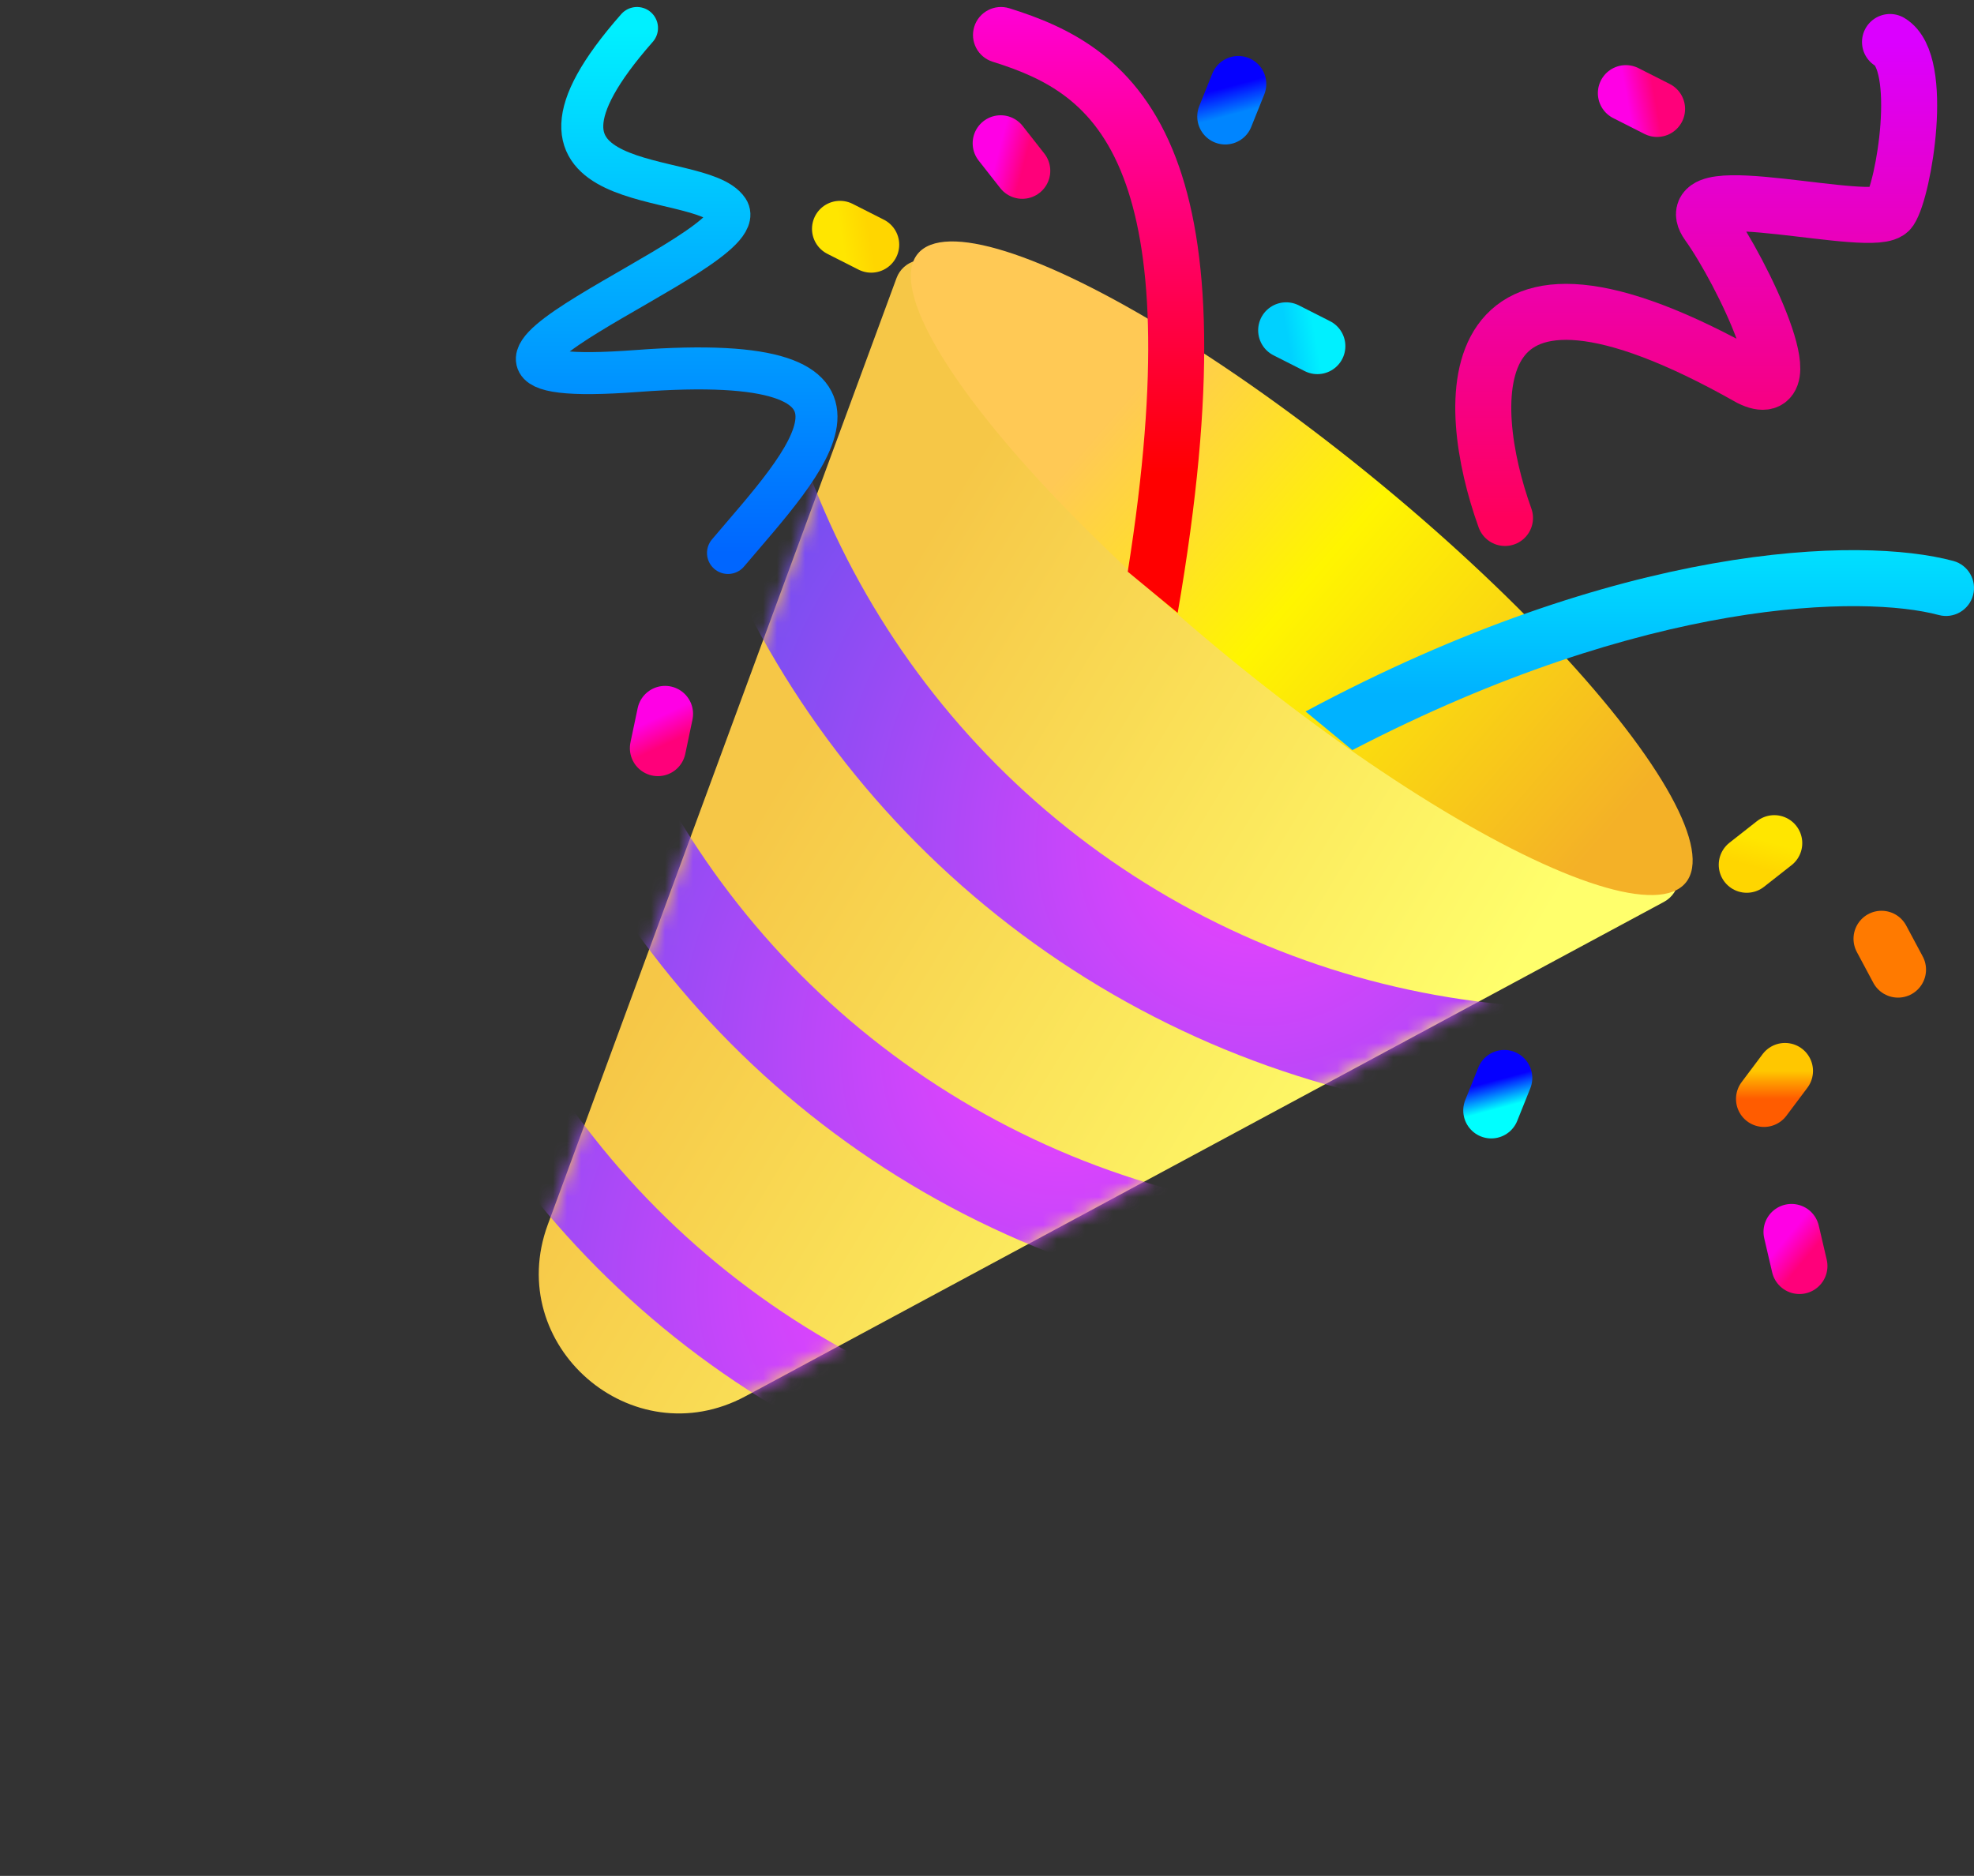 <svg xmlns="http://www.w3.org/2000/svg" width="141" height="134" fill="none" viewBox="0 0 141 134"><rect x="0" y="0" width="141" height="134" fill="#333333" stroke="none"/><path fill="url(#paint0_linear)" d="M53.252 99.735C45.144 104.099 35.945 96.112 39.129 87.472L64.035 19.87C64.508 18.584 66.105 18.145 67.17 19.007L119.165 61.109C120.275 62.008 120.112 63.747 118.854 64.424L53.252 99.735Z"/><mask id="mask0" width="108" height="108" x="13" y="12" mask-type="alpha" maskUnits="userSpaceOnUse"><path fill="url(#paint1_linear)" d="M53.252 99.735C45.144 104.099 35.945 96.112 39.129 87.472L64.035 19.87C64.508 18.584 66.105 18.145 67.17 19.007L119.165 61.109C120.275 62.008 120.112 63.747 118.854 64.424L53.252 99.735Z"/></mask><g mask="url(#mask0)"><circle cx="88.736" cy="44.712" r="62.001" stroke="url(#paint2_radial)" stroke-width="6" transform="rotate(0.988 88.736 44.712)"/><circle cx="99.01" cy="28.01" r="62.501" stroke="url(#paint3_radial)" stroke-width="7" transform="rotate(0.988 99.01 28.01)"/><circle cx="113.01" cy="13.01" r="63.001" stroke="url(#paint4_radial)" stroke-width="8" transform="rotate(0.988 113.01 13.01)"/></g><ellipse cx="92.981" cy="40.591" fill="url(#paint5_linear)" rx="35.452" ry="8.235" transform="rotate(39.308 92.981 40.591)"/><path fill="url(#paint6_linear)" fill-rule="evenodd" d="M72.097 0.591C71.042 0.262 69.921 0.849 69.591 1.903C69.262 2.958 69.849 4.079 70.903 4.409C72.817 5.007 74.616 5.734 76.199 6.957C77.753 8.159 79.193 9.914 80.255 12.71C82.182 17.781 82.868 26.268 80.554 40.837L84.12 43.782C86.916 27.591 86.402 17.625 83.995 11.29C82.682 7.836 80.809 5.466 78.645 3.793C76.509 2.141 74.183 1.243 72.097 0.591Z" clip-rule="evenodd"/><path fill="url(#paint7_linear)" fill-rule="evenodd" d="M96.597 53.581C117.754 42.608 133.204 42.516 138.482 43.932C139.549 44.218 140.645 43.585 140.932 42.518C141.218 41.451 140.585 40.355 139.518 40.068C132.861 38.282 115.782 38.756 93.253 50.822L96.597 53.581Z" clip-rule="evenodd"/><path stroke="url(#paint8_linear)" stroke-linecap="round" stroke-linejoin="round" stroke-width="4" d="M107.5 37C104.5 28.667 103.8 15 125 27C129 29 124.5 19.5 122 16C119.5 12.5 134 16.5 135 15C136 13.5 137.5 4.5 135 3"/><path stroke="url(#paint9_linear)" stroke-linecap="round" stroke-linejoin="round" stroke-width="4" d="M126 78.5L127.5 76.5"/><path stroke="url(#paint10_linear)" stroke-linecap="round" stroke-linejoin="round" stroke-width="4" d="M124.767 61.772L126.733 60.228"/><path stroke="url(#paint11_linear)" stroke-linecap="round" stroke-linejoin="round" stroke-width="4" d="M62.23 17.477L60 16.347"/><path stroke="url(#paint12_linear)" stroke-linecap="round" stroke-linejoin="round" stroke-width="4" d="M134.394 67.058L135.573 69.262"/><path stroke="url(#paint13_linear)" stroke-linecap="round" stroke-linejoin="round" stroke-width="4" d="M128.532 90.435L127.964 88"/><path stroke="url(#paint14_linear)" stroke-linecap="round" stroke-linejoin="round" stroke-width="4" d="M118.363 7.782L116.133 6.652"/><path stroke="url(#paint15_linear)" stroke-linecap="round" stroke-linejoin="round" stroke-width="4" d="M73.02 12.201L71.476 10.234"/><path stroke="url(#paint16_linear)" stroke-linecap="round" stroke-linejoin="round" stroke-width="4" d="M46.991 53.441L47.505 50.994"/><path stroke="url(#paint17_linear)" stroke-linecap="round" stroke-linejoin="round" stroke-width="4" d="M106.518 79.32L107.449 77"/><path stroke="url(#paint18_linear)" stroke-linecap="round" stroke-linejoin="round" stroke-width="4" d="M87.518 8.32L88.449 6"/><path stroke="url(#paint19_linear)" stroke-linecap="round" stroke-linejoin="round" stroke-width="4" d="M94.098 24.725L91.868 23.595"/><path stroke="url(#paint20_linear)" stroke-linecap="round" stroke-linejoin="round" stroke-width="3" d="M52 39.5C57.5 33 65.5 25 45.5 26.5C25.5 28 54 18 52 15C50 12 34.5 14.5 45.5 2"/><defs><linearGradient id="paint0_linear" x1="53" x2="97.5" y1="60" y2="87" gradientUnits="userSpaceOnUse"><stop stop-color="#F6C747"/><stop offset="1" stop-color="#FFFF6C"/></linearGradient><linearGradient id="paint1_linear" x1="53" x2="97.5" y1="60" y2="87" gradientUnits="userSpaceOnUse"><stop stop-color="#F6C747"/><stop offset="1" stop-color="#FFFF6C"/></linearGradient><radialGradient id="paint2_radial" cx="0" cy="0" r="1" gradientTransform="translate(66.333 92.622) rotate(-128.089) scale(52.137)" gradientUnits="userSpaceOnUse"><stop stop-color="#F041FF"/><stop offset="1" stop-color="#5353EC"/></radialGradient><radialGradient id="paint3_radial" cx="0" cy="0" r="1" gradientTransform="translate(76.607 75.92) rotate(-128.089) scale(52.137)" gradientUnits="userSpaceOnUse"><stop stop-color="#F041FF"/><stop offset="1" stop-color="#5353EC"/></radialGradient><radialGradient id="paint4_radial" cx="0" cy="0" r="1" gradientTransform="translate(90.607 60.92) rotate(-128.089) scale(52.137)" gradientUnits="userSpaceOnUse"><stop stop-color="#F041FF"/><stop offset="1" stop-color="#5353EC"/></radialGradient><linearGradient id="paint5_linear" x1="64.017" x2="134.553" y1="31.231" y2="32.931" gradientUnits="userSpaceOnUse"><stop offset=".167" stop-color="#FFC955"/><stop offset=".427" stop-color="#FFF500"/><stop offset=".823" stop-color="#F4B127"/></linearGradient><linearGradient id="paint6_linear" x1="77.758" x2="77.758" y1=".499" y2="33.859" gradientUnits="userSpaceOnUse"><stop stop-color="#FF00D6"/><stop offset="1" stop-color="red"/></linearGradient><linearGradient id="paint7_linear" x1="121.246" x2="121.246" y1="39.297" y2="49.642" gradientUnits="userSpaceOnUse"><stop stop-color="#00E0FF"/><stop offset="1" stop-color="#00B2FF"/></linearGradient><linearGradient id="paint8_linear" x1="121.158" x2="121.158" y1="3" y2="37" gradientUnits="userSpaceOnUse"><stop stop-color="#DB00FF"/><stop offset="1" stop-color="#FF005C"/></linearGradient><linearGradient id="paint9_linear" x1="126.75" x2="126.75" y1="76.5" y2="78.5" gradientUnits="userSpaceOnUse"><stop stop-color="#FFC700"/><stop offset="1" stop-color="#FF5C00"/></linearGradient><linearGradient id="paint10_linear" x1="126.009" x2="125.491" y1="60.034" y2="61.966" gradientUnits="userSpaceOnUse"><stop stop-color="#FFE600"/><stop offset="1" stop-color="#FFD600"/></linearGradient><linearGradient id="paint11_linear" x1="60.13" x2="62.1" y1="17.086" y2="16.739" gradientUnits="userSpaceOnUse"><stop stop-color="#FFE600"/><stop offset="1" stop-color="#FFD600"/></linearGradient><linearGradient id="paint12_linear" x1="135.89" x2="134.077" y1="68.583" y2="67.737" gradientUnits="userSpaceOnUse"><stop stop-color="#FF7A00"/><stop offset="1" stop-color="#FF7A00"/></linearGradient><linearGradient id="paint13_linear" x1="127.482" x2="129.014" y1="88.575" y2="89.86" gradientUnits="userSpaceOnUse"><stop stop-color="#FF00E5"/><stop offset="1" stop-color="#FF007A"/></linearGradient><linearGradient id="paint14_linear" x1="116.263" x2="118.233" y1="7.391" y2="7.044" gradientUnits="userSpaceOnUse"><stop stop-color="#FF00E5"/><stop offset="1" stop-color="#FF007A"/></linearGradient><linearGradient id="paint15_linear" x1="71.282" x2="73.214" y1="10.959" y2="11.476" gradientUnits="userSpaceOnUse"><stop stop-color="#FF00E5"/><stop offset="1" stop-color="#FF007A"/></linearGradient><linearGradient id="paint16_linear" x1="46.825" x2="47.671" y1="51.311" y2="53.124" gradientUnits="userSpaceOnUse"><stop stop-color="#FF00E5"/><stop offset="1" stop-color="#FF007A"/></linearGradient><linearGradient id="paint17_linear" x1="106.724" x2="107.242" y1="77.194" y2="79.126" gradientUnits="userSpaceOnUse"><stop stop-color="#0500FF"/><stop offset="1" stop-color="#0FF"/></linearGradient><linearGradient id="paint18_linear" x1="87.724" x2="88.242" y1="6.194" y2="8.126" gradientUnits="userSpaceOnUse"><stop stop-color="#0500FF"/><stop offset="1" stop-color="#0085FF"/></linearGradient><linearGradient id="paint19_linear" x1="91.999" x2="93.968" y1="24.334" y2="23.986" gradientUnits="userSpaceOnUse"><stop stop-color="#00D1FF"/><stop offset="1" stop-color="#00F0FF"/></linearGradient><linearGradient id="paint20_linear" x1="48.334" x2="48.334" y1="2" y2="39.5" gradientUnits="userSpaceOnUse"><stop stop-color="#00F0FF"/><stop offset="1" stop-color="#06F"/></linearGradient></defs></svg>